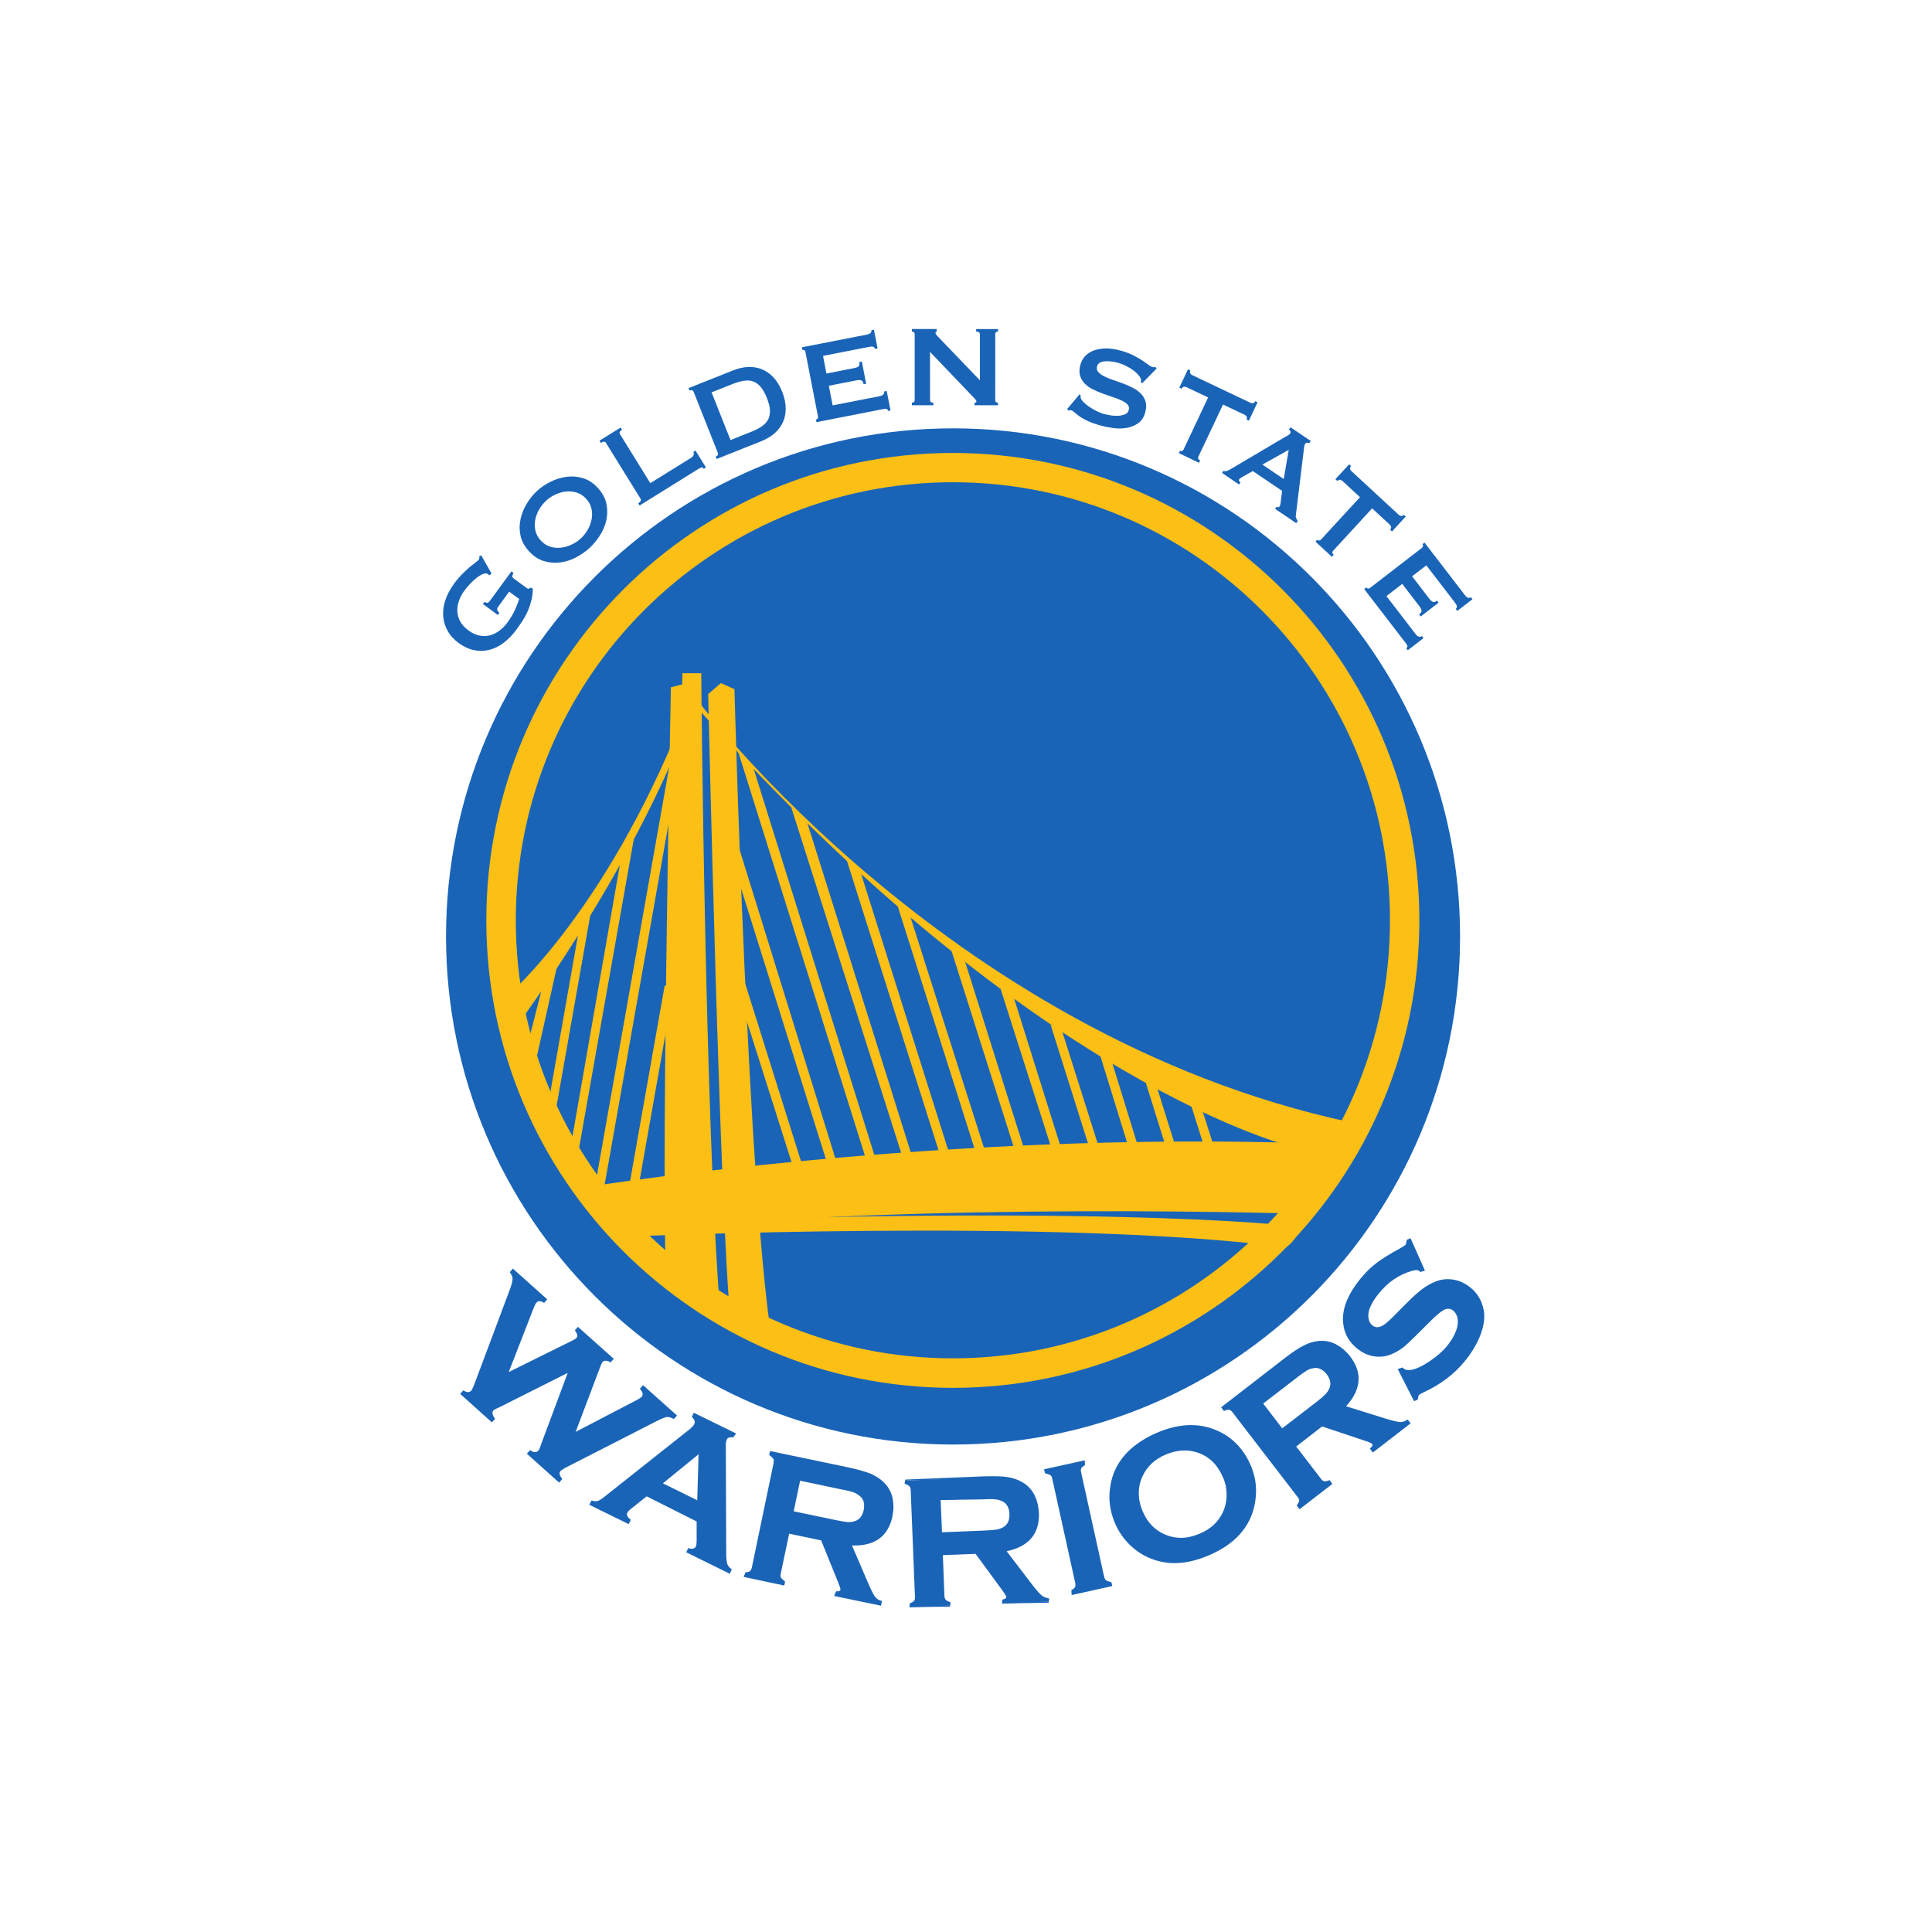 <?xml version="1.0" encoding="UTF-8" standalone="no"?>
<svg width="512px" height="512px" viewBox="0 0 512 512" version="1.1" xmlns="http://www.w3.org/2000/svg" xmlns:xlink="http://www.w3.org/1999/xlink" xmlns:sketch="http://www.bohemiancoding.com/sketch/ns">
    <!-- Generator: Sketch 3.2.2 (9983) - http://www.bohemiancoding.com/sketch -->
    <title>golden-state-warriors</title>
    <desc>Created with Sketch.</desc>
    <defs></defs>
    <g id="NBA" stroke="none" stroke-width="1" fill="none" fill-rule="evenodd" sketch:type="MSPage">
        <g id="golden-state-warriors" sketch:type="MSArtboardGroup">
            <g id="svg" sketch:type="MSLayerGroup" transform="translate(117, 86)">
                <g id="layer1" transform="translate(-0.287, 0.225)" sketch:type="MSShapeGroup">
                    <g id="g5225" transform="translate(-0.354, 0.224)">
                        <g id="g3199" transform="translate(34.563, 276.835) scale(1, -1) translate(-34.563, -276.835) translate(5.037, 247.248)" fill="#1A64B7">
                            <path d="M29.526,29.587 L10.925,20.214 C9.927,19.788 9.324,19.474 9.183,19.279 C8.681,18.699 8.799,17.912 9.484,16.888 L8.952,16.279 L0.898,23.486 L1.429,24.09 C2.38,23.498 3.159,23.539 3.75,24.22 C3.933,24.409 4.222,25.113 4.706,26.315 L14.007,51.227 C14.491,52.463 14.692,53.351 14.692,53.955 C14.692,54.517 14.491,55.108 14.019,55.712 L14.562,56.292 L23.249,48.511 L22.729,47.943 C21.802,48.44 21.111,48.44 20.597,47.877 C20.361,47.605 20.107,47.108 19.824,46.416 L12.962,28.729 L30.193,37.268 C30.925,37.634 31.392,37.907 31.54,38.084 C32.059,38.658 31.971,39.386 31.262,40.28 L31.817,40.865 L40.882,32.723 L40.374,32.131 C39.334,32.67 38.561,32.622 38.082,32.072 C37.882,31.859 37.675,31.403 37.386,30.682 L30.66,12.864 L47.224,21.468 C48.056,21.894 48.629,22.285 48.895,22.593 C49.379,23.137 49.249,23.883 48.546,24.823 L49.048,25.427 L57.646,17.717 L57.133,17.143 C56.353,17.492 55.757,17.663 55.278,17.586 C54.8,17.563 53.95,17.214 52.71,16.575 L29.048,4.509 C27.914,3.935 27.241,3.515 26.981,3.201 C26.432,2.615 26.532,1.846 27.27,0.929 L26.768,0.343 L18.601,7.639 L19.127,8.231 C20.107,7.586 20.892,7.598 21.53,8.308 C21.702,8.539 22.014,9.255 22.41,10.456 L29.526,29.587" id="path3201"></path>
                        </g>
                        <g id="g3203" transform="translate(35.819, 278.048) scale(1, -1) translate(-35.819, -278.048) translate(6.293, 251.42)" fill="#1A64B7">
                            <path d="M17.716,5.917 L25.475,-1.024 L25.687,-0.799 C25.321,-0.308 25.138,0.172 25.138,0.627 C25.138,1 25.268,1.361 25.528,1.651 C25.853,1.994 26.538,2.426 27.678,3.006 L51.334,15.048 C52.591,15.693 53.43,16.054 53.95,16.119 C54.062,16.131 54.145,16.131 54.233,16.131 C54.676,16.131 55.202,15.995 55.81,15.693 L56.022,15.953 L47.832,23.309 L47.607,23.078 C47.985,22.539 48.198,22.06 48.198,21.61 C48.198,21.261 48.062,20.936 47.856,20.675 C47.525,20.285 46.934,19.93 46.096,19.51 L28.924,10.568 L35.874,29.037 C36.157,29.753 36.394,30.214 36.6,30.486 C36.901,30.859 37.338,31.043 37.811,31.037 C38.195,31.037 38.614,30.924 39.039,30.729 L39.246,30.96 L30.583,38.735 L30.358,38.51 C30.683,38.049 30.86,37.605 30.86,37.173 C30.89,36.788 30.731,36.463 30.482,36.185 C30.252,35.93 29.803,35.67 29.048,35.285 L11.202,26.457 L18.324,44.753 C18.601,45.475 18.867,45.99 19.18,46.292 C19.446,46.664 19.853,46.836 20.284,46.836 C20.627,46.836 21.017,46.729 21.4,46.522 L21.619,46.765 L13.316,54.179 L13.109,53.943 C13.505,53.369 13.718,52.795 13.718,52.203 C13.7,51.534 13.47,50.617 13.021,49.38 L3.691,24.492 C3.212,23.255 2.929,22.569 2.693,22.291 C2.344,21.906 1.896,21.664 1.382,21.664 C0.986,21.664 0.644,21.788 0.218,22.001 L0.006,21.764 L7.683,14.912 L7.86,15.148 C7.541,15.711 7.334,16.22 7.334,16.711 C7.334,17.078 7.5,17.438 7.724,17.717 C7.996,17.995 8.557,18.267 9.549,18.728 L28.156,28.066 L28.764,28.38 L21.4,8.633 C20.987,7.42 20.704,6.71 20.45,6.391 C20.083,6.018 19.635,5.764 19.18,5.764 C18.755,5.764 18.353,5.894 17.934,6.142 L17.716,5.917 L17.716,5.917 Z M16.989,5.864 L17.155,6.071 L17.81,6.84 L18.011,6.71 C18.448,6.414 18.849,6.296 19.18,6.296 C19.499,6.296 19.771,6.426 20.042,6.734 C20.213,6.87 20.52,7.622 20.904,8.805 L27.796,27.291 L9.785,18.231 C8.793,17.817 8.208,17.468 8.108,17.35 C7.937,17.166 7.86,16.953 7.86,16.711 C7.86,16.326 8.025,15.882 8.438,15.267 L8.557,15.107 L8.421,14.959 L7.7,14.19 L-0.703,21.735 L-0.537,21.918 L0.112,22.664 L0.307,22.569 C0.709,22.32 1.075,22.202 1.382,22.202 C1.718,22.202 1.996,22.344 2.303,22.652 C2.38,22.746 2.758,23.474 3.195,24.67 L12.525,49.558 C12.962,50.783 13.18,51.694 13.18,52.203 C13.18,52.712 12.997,53.245 12.56,53.807 L12.436,53.99 L12.566,54.132 L13.263,54.937 L22.357,46.795 L22.192,46.605 L21.548,45.86 L21.341,45.96 C20.946,46.197 20.568,46.292 20.284,46.292 C19.971,46.292 19.759,46.209 19.558,45.96 C19.345,45.729 19.08,45.262 18.808,44.581 L12.171,27.522 L28.817,35.759 C29.544,36.102 30.004,36.398 30.081,36.528 C30.288,36.717 30.341,36.93 30.341,37.173 C30.341,37.475 30.181,37.877 29.803,38.386 L29.685,38.534 L29.833,38.723 L30.512,39.493 L40.019,31.007 L39.813,30.824 L39.157,30.06 L39.004,30.173 C38.537,30.409 38.142,30.522 37.811,30.522 C37.462,30.516 37.226,30.398 37.02,30.155 C36.884,30.001 36.653,29.563 36.394,28.841 L29.904,11.669 L45.86,19.977 C46.68,20.391 47.212,20.764 47.46,21.019 C47.607,21.19 47.643,21.368 47.667,21.61 C47.667,21.918 47.483,22.38 47.076,22.9 L46.934,23.096 L47.076,23.273 L47.773,24.036 L56.761,16.006 L56.589,15.793 L55.934,15.077 L55.768,15.148 C55.125,15.48 54.599,15.616 54.233,15.616 C54.18,15.616 54.103,15.616 54.038,15.598 C53.643,15.557 52.792,15.225 51.546,14.61 L27.926,2.533 C26.804,1.976 26.113,1.521 25.918,1.308 C25.723,1.083 25.646,0.899 25.64,0.627 C25.64,0.302 25.812,-0.13 26.237,-0.657 L26.378,-0.817 L26.213,-0.994 L25.528,-1.787 L16.989,5.864 L16.989,5.864 Z" id="path3205"></path>
                        </g>
                        <g id="g3207" transform="translate(59.833, 308.586) scale(1, -1) translate(-59.833, -308.586) translate(39.165, 287.875)" fill="#1A64B7">
                            <path d="M29.526,17.752 L29.88,30.895 L19.682,22.569 L29.526,17.752 L29.526,17.752 Z M29.39,12.693 L15.714,19.397 L11.586,16.154 C11.031,15.722 10.665,15.314 10.488,14.971 C10.198,14.326 10.452,13.634 11.326,12.9 L10.954,12.184 L1.022,17.083 L1.352,17.77 C2.002,17.604 2.575,17.581 3.012,17.752 C3.455,17.865 4.075,18.279 4.895,18.942 L27.317,36.694 C28.026,37.262 28.481,37.777 28.693,38.197 C29.018,38.889 28.847,39.581 28.144,40.291 L28.481,40.996 L39.163,35.765 L38.791,35.049 C37.834,35.232 37.185,34.995 36.89,34.386 C36.665,33.954 36.577,33.409 36.577,32.729 L36.665,3.84 C36.665,2.61 36.789,1.734 36.972,1.201 C37.144,0.663 37.551,0.154 38.118,-0.249 L37.758,-0.953 L26.68,4.479 L27.016,5.195 C28.073,4.876 28.776,5.101 29.148,5.852 C29.313,6.142 29.372,6.675 29.372,7.444 L29.39,12.693 L29.39,12.693 Z" id="path3209"></path>
                        </g>
                        <g id="g3211" transform="translate(59.313, 309.608) scale(1, -1) translate(-59.313, -309.608) translate(41.597, 288.897)" fill="#1A64B7">
                            <path d="M17.716,23.669 L26.821,19.178 L27.176,31.374 L17.716,23.669 L17.716,23.669 Z M27.093,18.776 L27.193,19.013 L27.093,18.776 L27.093,18.776 Z M16.771,23.545 L27.707,32.48 L27.359,18.77 L27.335,18.362 L16.771,23.545 L16.771,23.545 Z M24.601,5.639 L35.195,0.426 L35.325,0.692 C34.835,1.101 34.486,1.598 34.291,2.124 C34.073,2.722 33.996,3.621 33.996,4.864 L33.884,33.67 C33.848,33.723 33.884,33.753 33.884,33.753 C33.884,34.481 33.955,35.06 34.215,35.534 C34.468,36.114 35.065,36.398 35.791,36.398 C35.98,36.398 36.187,36.38 36.122,36.191 L36.358,36.67 L26.178,41.682 L26.018,41.351 C26.449,40.901 26.662,40.38 26.662,39.877 C26.662,39.611 26.609,39.356 26.508,39.12 C26.248,38.599 25.788,38.084 25.044,37.516 L2.622,19.776 C1.795,19.089 1.175,18.699 0.655,18.515 C0.413,18.439 0.148,18.409 -0.112,18.409 C-0.354,18.409 -0.661,18.439 -0.927,18.515 L-1.087,18.226 L8.415,13.563 L8.539,13.87 C7.996,14.379 7.689,14.9 7.665,15.45 C7.665,15.705 7.724,15.894 7.818,16.119 C8.019,16.504 8.415,16.924 9.005,17.397 L13.381,20.663 L27.063,13.953 L26.957,13.711 L27.211,13.711 L27.193,8.468 C27.193,7.675 27.134,7.125 26.939,6.752 C26.65,6.148 26.089,5.805 25.416,5.823 C25.203,5.823 24.973,5.846 24.713,5.911 L24.601,5.639 L24.601,5.639 Z M23.904,5.397 L23.999,5.616 L24.459,6.521 L24.625,6.456 C24.961,6.373 25.203,6.332 25.416,6.332 C25.947,6.361 26.248,6.545 26.491,6.977 C26.585,7.213 26.662,7.722 26.662,8.468 L26.662,13.563 L13.422,20.22 L9.33,16.971 C8.775,16.533 8.45,16.149 8.297,15.882 C8.22,15.734 8.196,15.604 8.196,15.45 C8.196,15.089 8.45,14.622 9.053,14.131 L9.218,14.001 L9.129,13.811 L8.651,12.858 L-1.789,17.989 L-1.665,18.226 L-1.211,19.113 L-0.986,19.06 C-0.691,18.983 -0.396,18.924 -0.112,18.924 C0.106,18.924 0.337,18.959 0.502,19.013 C0.898,19.131 1.494,19.521 2.315,20.184 L24.713,37.93 C25.404,38.469 25.817,38.972 26.03,39.339 C26.124,39.534 26.166,39.706 26.166,39.877 C26.166,40.274 25.959,40.682 25.516,41.12 L25.386,41.28 L25.469,41.433 L25.906,42.374 L37.079,36.907 L36.978,36.67 L36.323,35.83 C36.122,35.853 35.927,35.889 35.791,35.889 C35.165,35.853 34.852,35.682 34.657,35.303 C34.486,34.948 34.392,34.427 34.392,33.753 L34.238,33.753 L34.392,33.741 L34.504,4.864 C34.504,3.651 34.622,2.787 34.787,2.296 C34.965,1.823 35.283,1.373 35.827,0.988 L35.98,0.864 L35.892,0.651 L35.437,-0.296 L23.904,5.397 L23.904,5.397 Z" id="path3213"></path>
                        </g>
                        <g id="g3215" transform="translate(99.593, 317.239) scale(1, -1) translate(-99.593, -317.239) translate(81.878, 296.528)" fill="#1A64B7">
                            <path d="M11.81,23.669 L22.871,21.368 C24.501,21.024 25.646,20.835 26.361,20.805 C27.046,20.746 27.713,20.805 28.327,21.024 C29.685,21.415 30.553,22.48 30.919,24.184 C31.268,25.924 30.908,27.214 29.821,28.125 C29.296,28.569 28.729,28.906 28.103,29.131 C27.471,29.356 26.349,29.652 24.666,29.983 L13.6,32.321 L11.81,23.669 L11.81,23.669 Z M10.659,18.267 L8.409,7.338 C8.279,6.876 8.35,6.48 8.515,6.178 C8.681,5.852 9.047,5.568 9.572,5.29 L9.401,4.533 L-0.833,6.698 L-0.667,7.456 C-0.041,7.485 0.372,7.616 0.661,7.817 C0.939,8.036 1.146,8.373 1.258,8.858 L7.045,36.717 C7.157,37.173 7.116,37.611 6.933,37.913 C6.785,38.203 6.425,38.493 5.876,38.794 L6.029,39.546 L26.544,35.25 C29.036,34.735 31.002,34.173 32.413,33.575 C33.819,32.966 34.994,32.214 35.939,31.256 C37.025,30.161 37.74,28.8 38.059,27.25 C38.372,25.746 38.372,24.208 38.017,22.634 C36.925,17.285 33.287,14.758 27.152,15.089 L31.628,4.669 C32.413,2.864 33.004,1.657 33.441,1.101 C33.872,0.527 34.463,0.136 35.224,-0.053 L35.029,-0.828 L23.184,1.639 L23.337,2.414 C24.188,2.361 24.666,2.574 24.749,3.024 C24.808,3.326 24.56,4.089 24.052,5.367 L19.428,16.45 L10.659,18.267 L10.659,18.267 Z" id="path3217"></path>
                        </g>
                        <g id="g3219" transform="translate(101.836, 319.275) scale(1, -1) translate(-101.836, -319.275) translate(81.167, 298.564)" fill="#1A64B7">
                            <path d="M23.621,23.669 C25.239,23.326 26.402,23.125 27.075,23.072 C27.211,23.072 27.329,23.06 27.471,23.06 C27.985,23.06 28.487,23.161 28.947,23.297 C30.217,23.669 30.99,24.634 31.374,26.285 C31.439,26.664 31.475,27.084 31.475,27.421 C31.475,28.522 31.103,29.35 30.358,29.942 C29.839,30.386 29.307,30.699 28.735,30.936 C28.132,31.149 26.987,31.451 25.304,31.759 L14.515,34.031 L12.814,25.924 L23.621,23.669 L23.621,23.669 Z M27.063,22.575 C26.313,22.622 25.15,22.811 23.503,23.161 L12.466,25.468 L12.206,25.522 L14.096,34.67 L25.428,32.285 C27.099,31.942 28.262,31.646 28.9,31.421 C29.555,31.19 30.164,30.83 30.689,30.362 C31.551,29.64 31.988,28.64 31.988,27.421 C31.988,27.036 31.977,26.622 31.876,26.167 C31.498,24.409 30.571,23.226 29.13,22.782 C28.593,22.64 28.026,22.575 27.471,22.575 L27.063,22.575 L27.063,22.575 Z M11.35,20.048 L11.379,20.303 L11.35,20.048 L11.35,20.048 Z M24.211,3.888 L35.555,1.533 L35.59,1.793 C34.935,2.012 34.374,2.42 33.967,2.971 C33.482,3.586 32.886,4.799 32.106,6.616 L27.471,17.415 L27.867,17.391 C28.233,17.379 28.563,17.367 28.9,17.367 C34.339,17.391 37.427,19.782 38.496,24.741 C38.655,25.545 38.726,26.338 38.726,27.107 C38.726,27.829 38.673,28.539 38.508,29.232 C38.183,30.741 37.51,32.043 36.476,33.114 C35.555,34.031 34.421,34.776 33.034,35.368 C31.646,35.954 29.721,36.516 27.229,37.049 L6.85,41.327 L6.714,41.067 C7.281,40.765 7.677,40.445 7.883,40.096 C8.002,39.812 8.061,39.575 8.061,39.256 C8.061,39.061 8.043,38.883 8.037,38.682 L2.209,10.835 C2.096,10.32 1.878,9.923 1.524,9.645 C1.187,9.373 0.697,9.255 0.307,9.438 L0.195,8.923 L10.003,6.852 L10.157,7.107 C9.62,7.391 9.212,7.681 8.976,8.083 C8.852,8.32 8.787,8.616 8.787,8.912 C8.787,9.071 8.828,9.273 8.852,9.444 L11.125,20.35 L11.202,20.592 L20.385,18.563 L25.002,7.491 C25.457,6.361 25.723,5.61 25.723,5.166 L25.723,5.006 C25.569,4.414 25.002,4.178 24.258,4.195 L24.211,3.888 L24.211,3.888 Z M23.573,3.473 L23.621,3.734 L24.052,4.716 L24.253,4.716 C24.932,4.722 25.15,4.882 25.203,5.083 L25.203,5.166 C25.221,5.438 24.979,6.166 24.512,7.29 L20.089,18.214 L11.604,19.995 L9.36,9.308 C9.33,9.166 9.312,9.036 9.312,8.912 C9.312,8.681 9.36,8.503 9.436,8.32 C9.59,8.095 9.891,7.829 10.535,7.29 L10.31,6.255 L-0.419,8.533 L-0.372,8.764 L0.035,9.752 C0.62,9.775 1.004,9.906 1.216,10.048 C1.435,10.219 1.577,10.521 1.701,10.941 L7.5,38.788 C7.517,38.96 7.529,39.138 7.529,39.256 C7.529,39.493 7.5,39.688 7.411,39.812 C7.311,40.055 6.986,40.315 6.307,40.883 L6.561,41.895 L27.329,37.552 C29.833,37.007 31.782,36.457 33.228,35.877 C34.669,35.232 35.874,34.457 36.825,33.463 C37.953,32.333 38.685,30.942 39.027,29.35 C39.169,28.616 39.246,27.871 39.246,27.107 C39.246,26.303 39.151,25.468 38.986,24.634 C37.941,19.462 34.463,16.823 28.9,16.859 L28.262,16.859 L32.573,6.817 C33.352,5.024 33.967,3.817 34.374,3.29 C34.758,2.746 35.283,2.42 35.962,2.225 L36.216,2.166 L36.163,1.923 L35.939,0.911 L23.573,3.473 L23.573,3.473 Z" id="path3221"></path>
                        </g>
                        <g id="g3223" transform="translate(141.875, 319.894) scale(1, -1) translate(-141.875, -319.894) translate(121.207, 302.142)" fill="#1A64B7">
                            <path d="M11.81,17.752 L23.095,18.208 C24.766,18.261 25.947,18.373 26.603,18.492 C27.317,18.628 27.937,18.847 28.481,19.178 C29.703,19.912 30.288,21.143 30.217,22.906 C30.134,24.646 29.496,25.853 28.221,26.48 C27.595,26.764 26.981,26.942 26.296,27.007 C25.64,27.078 24.453,27.078 22.753,27.007 L11.468,26.575 L11.81,17.752 L11.81,17.752 Z M12.023,12.243 L12.484,1.095 C12.484,0.592 12.637,0.231 12.873,-0.041 C13.115,-0.302 13.546,-0.479 14.102,-0.609 L14.131,-1.42 L3.691,-1.817 L3.649,-1.018 C4.24,-0.823 4.647,-0.609 4.872,-0.337 C5.078,-0.077 5.191,0.296 5.161,0.805 L4.039,29.22 C4.021,29.735 3.892,30.102 3.649,30.368 C3.413,30.616 2.988,30.824 2.397,30.972 L2.374,31.735 L23.32,32.569 C25.882,32.682 27.908,32.634 29.414,32.374 C30.908,32.137 32.225,31.682 33.382,30.989 C34.705,30.185 35.732,29.06 36.423,27.616 C37.079,26.238 37.433,24.746 37.521,23.131 C37.728,17.675 34.817,14.338 28.788,13.178 L35.667,4.148 C36.848,2.568 37.728,1.562 38.301,1.112 C38.827,0.651 39.506,0.432 40.285,0.402 L40.285,-0.355 L28.221,-0.823 L28.174,-0.071 C28.983,0.112 29.39,0.402 29.39,0.87 C29.39,1.166 28.947,1.852 28.144,2.959 L20.969,12.58 L12.023,12.243 L12.023,12.243 Z" id="path3225"></path>
                        </g>
                        <g id="g3227" transform="translate(143.977, 322.741) scale(1, -1) translate(-143.977, -322.741) translate(126.261, 304.988)" fill="#1A64B7">
                            <path d="M17.716,29.587 L6.667,29.427 L7.021,20.871 L18.034,21.32 C19.711,21.391 20.875,21.486 21.53,21.604 C22.162,21.717 22.77,21.936 23.314,22.249 C24.359,22.9 24.89,23.912 24.89,25.474 L24.89,25.735 C24.814,27.427 24.176,28.51 23.036,29.072 C22.451,29.35 21.837,29.54 21.223,29.587 C20.91,29.634 20.467,29.658 19.889,29.658 C19.263,29.658 18.566,29.634 17.716,29.587 L17.716,29.587 Z M6.756,20.598 L6.496,20.598 L6.401,29.67 L17.674,30.137 C18.542,30.179 19.263,30.179 19.889,30.179 C20.467,30.179 20.922,30.155 21.265,30.137 C21.944,30.06 22.64,29.853 23.266,29.545 C24.625,28.895 25.357,27.575 25.428,25.735 L25.428,25.474 C25.428,23.806 24.802,22.539 23.562,21.817 C22.989,21.45 22.322,21.202 21.619,21.084 C20.91,20.971 19.729,20.871 18.082,20.788 L6.756,20.362 L6.756,20.598 L6.756,20.598 Z M24.058,3.728 L24.058,3.716 L24.058,3.728 L24.058,3.728 Z M-1.382,1.29 L8.834,1.438 L8.999,1.982 C8.385,2.089 7.954,2.302 7.647,2.627 C7.317,2.959 7.169,3.402 7.145,3.941 L6.726,15.072 L6.968,15.089 L6.968,15.35 L16.121,15.569 L23.278,5.977 C24.058,4.953 24.447,4.326 24.465,3.698 L24.577,3.698 C24.577,3.047 24.005,2.681 23.39,2.781 L23.142,2.26 L34.976,2.485 L35.23,3.012 C34.374,3.036 33.671,3.278 33.057,3.752 C32.484,4.243 31.616,5.266 30.376,6.84 L23.266,16.184 L23.68,16.255 C29.425,17.427 32.171,20.391 32.201,25.433 C32.201,25.604 32.201,25.788 32.171,25.977 C32.106,27.551 31.77,29.031 31.114,30.362 C30.453,31.759 29.455,32.818 28.203,33.605 C27.093,34.273 25.782,34.735 24.335,34.966 C23.266,35.131 21.944,35.22 20.367,35.22 C19.711,35.22 19.015,35.179 18.277,35.161 L-2.439,34.599 L-2.592,34.054 C-1.972,33.918 -1.547,33.699 -1.211,33.415 C-0.927,33.09 -0.768,32.628 -0.768,32.078 L0.36,3.621 L0.36,3.545 C0.36,3.077 0.26,2.657 0.006,2.337 C-0.254,2.024 -0.709,1.757 -1.152,1.828 L-1.382,1.29 L-1.382,1.29 Z M-1.482,2.071 C-0.927,2.255 -0.555,2.485 -0.413,2.669 C-0.23,2.852 -0.142,3.142 -0.142,3.545 C-0.142,3.556 -0.159,3.61 -0.142,3.645 L-1.276,32.06 C-1.287,32.528 -1.411,32.853 -1.583,33.025 C-1.777,33.238 -2.161,33.433 -2.905,33.8 L-2.681,34.841 L18.265,35.7 C18.991,35.723 19.711,35.729 20.367,35.729 C21.944,35.729 23.278,35.664 24.377,35.498 C25.93,35.256 27.27,34.782 28.469,34.049 C29.839,33.238 30.878,32.06 31.616,30.593 C32.272,29.167 32.632,27.634 32.697,25.983 C32.715,25.794 32.715,25.604 32.715,25.433 C32.732,20.303 29.815,17.03 24.158,15.847 L30.79,7.16 C32,5.58 32.898,4.586 33.388,4.184 C33.902,3.752 34.48,3.545 35.478,3.278 L35.242,2.207 L22.883,1.994 L23.042,3.036 C23.845,3.201 24.058,3.45 24.058,3.698 C24.081,3.698 24.081,3.716 24.058,3.728 C24.058,3.894 23.662,4.604 22.883,5.657 L15.92,15.154 L7.252,14.811 L7.665,3.947 C7.689,3.491 7.818,3.189 8.019,2.982 C8.202,2.781 8.539,2.592 9.312,2.26 L9.118,1.172 L-1.642,1.024 L-1.482,2.071 L-1.482,2.071 Z" id="path3229"></path>
                        </g>
                        <g id="g3231" transform="translate(171.794, 318.278) scale(1, -1) translate(-171.794, -318.278) translate(162.936, 303.485)" fill="#1A64B7">
                            <path d="M5.905,2.32258657e-13 L-0.201,27.776 C-0.313,28.255 -0.508,28.605 -0.779,28.794 C-1.045,29.007 -1.5,29.137 -2.138,29.167 L-2.279,29.936 L7.931,32.191 L8.108,31.433 C7.57,31.155 7.192,30.865 7.027,30.557 C6.868,30.226 6.85,29.829 6.95,29.344 L13.074,1.586 C13.157,1.071 13.381,0.734 13.676,0.515 C13.954,0.29 14.403,0.183 14.976,0.16 L15.159,-0.609 L4.931,-2.864 L4.76,-2.089 C5.303,-1.828 5.675,-1.509 5.846,-1.195 C6,-0.888 6.035,-0.497 5.905,2.32258657e-13" id="path3233"></path>
                        </g>
                        <g id="g3235" transform="translate(172.112, 315.86) scale(1, -1) translate(-172.112, -315.86) translate(163.254, 298.108)" fill="#1A64B7">
                            <path d="M5.905,-2.8688163e-13 C5.905,-0.29 5.858,-0.568 5.74,-0.787 C5.521,-1.166 5.137,-1.497 4.712,-1.497 L4.813,-2 L14.615,0.166 L14.657,0.444 C14.037,0.467 13.546,0.574 13.186,0.828 C12.82,1.095 12.584,1.539 12.484,2.059 L6.395,29.835 C6.324,30.054 6.289,30.267 6.289,30.427 C6.289,30.717 6.372,30.995 6.472,31.22 C6.691,31.622 7.092,31.912 7.535,31.912 L7.411,32.409 L-2.386,30.267 L-2.415,29.971 C-1.772,29.936 -1.27,29.835 -0.945,29.557 C-0.579,29.285 -0.366,28.883 -0.26,28.403 L5.852,0.604 L5.586,0.538 L5.852,0.604 C5.893,0.396 5.905,0.195 5.905,-2.8688163e-13 M4.358,-2.391 L4.323,-1.314 C4.848,-1.065 5.149,-0.763 5.285,-0.544 C5.356,-0.396 5.391,-0.207 5.391,-3.12638804e-13 C5.391,0.142 5.374,0.32 5.356,0.473 L-0.774,28.285 C-0.862,28.705 -1.045,28.989 -1.246,29.131 C-1.476,29.285 -1.86,29.415 -2.705,29.652 L-2.911,30.687 L7.813,33.054 L7.883,32.806 L7.889,31.735 C7.399,31.486 7.08,31.196 6.939,30.966 C6.856,30.824 6.826,30.634 6.826,30.427 C6.826,30.303 6.838,30.137 6.874,29.971 L12.997,2.184 C13.104,1.728 13.275,1.432 13.511,1.278 C13.73,1.095 14.119,0.97 14.916,0.757 L15.159,-0.26 L4.429,-2.639 L4.358,-2.391" id="path3237"></path>
                        </g>
                        <g id="g3239" transform="translate(198.394, 310.615) scale(1, -1) translate(-198.394, -310.615) translate(180.678, 292.863)" fill="#1A64B7">
                            <path d="M11.81,29.587 C8.852,28.338 6.785,26.415 5.574,23.823 C4.145,20.764 4.145,17.551 5.533,14.202 C6.974,10.852 9.277,8.663 12.484,7.586 C15.182,6.681 18.011,6.87 20.981,8.142 C23.957,9.391 26.06,11.308 27.246,13.906 C27.961,15.444 28.315,17.101 28.28,18.871 C28.262,20.427 27.937,21.93 27.329,23.38 C25.847,26.859 23.514,29.113 20.349,30.149 C17.609,31.001 14.798,30.835 11.81,29.587 M9.555,34.83 C14.911,37.126 19.8,37.487 24.223,35.93 C28.823,34.297 32.171,31.09 34.226,26.261 C35.496,23.291 35.856,20.196 35.354,16.924 C34.362,10.586 30.299,5.894 23.207,2.858 C17.881,0.58 12.991,0.254 8.627,1.799 C6.259,2.621 4.204,3.947 2.421,5.722 C0.821,7.343 -0.413,9.196 -1.329,11.302 C-2.646,14.385 -3.053,17.551 -2.557,20.805 C-1.618,26.989 2.421,31.676 9.555,34.83" id="path3241"></path>
                        </g>
                        <g id="g3243" transform="translate(198.284, 310.58) scale(1, -1) translate(-198.284, -310.58) translate(180.569, 292.828)" fill="#1A64B7">
                            <path d="M5.905,23.669 C5.185,22.178 4.866,20.64 4.866,19.066 C4.866,17.521 5.185,15.935 5.893,14.267 C7.281,11 9.555,8.864 12.661,7.799 C13.789,7.42 14.905,7.237 16.05,7.237 C17.645,7.237 19.28,7.627 21.005,8.338 C23.928,9.592 25.959,11.462 27.117,13.989 C27.819,15.444 28.138,17.001 28.138,18.699 L28.138,18.841 C28.115,20.368 27.819,21.835 27.187,23.238 C25.711,26.67 23.467,28.847 20.379,29.853 C19.269,30.208 18.147,30.386 17.036,30.386 C15.401,30.386 13.718,30.025 12.005,29.315 C9.123,28.06 7.098,26.208 5.905,23.669 L5.905,23.669 Z M12.501,7.314 C9.236,8.397 6.856,10.675 5.409,14.066 C4.671,15.764 4.328,17.427 4.328,19.066 C4.328,20.723 4.695,22.326 5.456,23.906 C6.685,26.539 8.816,28.522 11.787,29.8 L11.911,29.557 L11.787,29.8 C13.558,30.557 15.318,30.906 17.036,30.906 C18.2,30.906 19.381,30.711 20.509,30.356 C23.768,29.315 26.166,26.989 27.678,23.445 C28.303,21.983 28.634,20.45 28.646,18.77 L28.646,18.699 C28.646,16.941 28.303,15.273 27.601,13.77 C26.39,11.119 24.241,9.136 21.223,7.858 C19.44,7.107 17.716,6.728 16.05,6.728 C14.828,6.728 13.641,6.935 12.501,7.314 L12.501,7.314 Z M9.779,34.557 C2.681,31.403 -1.27,26.823 -2.179,20.74 C-2.35,19.888 -2.397,18.995 -2.397,18.166 C-2.397,15.841 -1.919,13.592 -0.98,11.373 C-0.1,9.302 1.122,7.45 2.705,5.882 C4.476,4.136 6.513,2.823 8.816,2.036 C10.57,1.402 12.413,1.083 14.344,1.083 C17.125,1.083 20.089,1.74 23.201,3.065 C30.282,6.095 34.22,10.699 35.183,16.947 C35.337,17.888 35.402,18.799 35.402,19.693 C35.402,21.912 34.97,24.054 34.096,26.125 C32.065,30.895 28.776,34.031 24.205,35.64 C22.446,36.285 20.633,36.593 18.725,36.593 C15.914,36.593 12.938,35.895 9.779,34.575 L9.779,34.557 L9.779,34.557 Z M8.651,1.527 C6.265,2.355 4.157,3.698 2.327,5.533 C0.732,7.142 -0.549,9.012 -1.459,11.148 C-2.421,13.444 -2.923,15.764 -2.923,18.166 C-2.923,19.03 -2.846,19.912 -2.699,20.811 C-1.772,27.102 2.362,31.865 9.555,35.049 C12.779,36.427 15.838,37.12 18.725,37.12 C20.686,37.12 22.599,36.8 24.377,36.149 C29.077,34.504 32.496,31.202 34.581,26.332 C35.461,24.196 35.945,21.983 35.945,19.693 C35.945,18.77 35.856,17.841 35.72,16.865 C34.722,10.432 30.595,5.651 23.432,2.598 C20.219,1.225 17.19,0.538 14.344,0.538 C12.354,0.538 10.452,0.876 8.651,1.527 L8.651,1.527 Z" id="path3245"></path>
                        </g>
                        <g id="g3247" transform="translate(232.27, 289.506) scale(1, -1) translate(-232.27, -289.506) translate(205.697, 268.795)" fill="#1A64B7">
                            <path d="M17.716,17.752 L26.638,24.658 C27.979,25.675 28.876,26.445 29.366,26.942 C29.833,27.457 30.229,27.995 30.477,28.605 C31.055,29.895 30.795,31.232 29.744,32.634 C28.664,34.019 27.435,34.593 26.036,34.368 C25.369,34.268 24.743,34.043 24.152,33.705 C23.597,33.356 22.635,32.682 21.276,31.634 L12.342,24.735 L17.716,17.752 L17.716,17.752 Z M21.064,13.373 L27.884,4.533 C28.15,4.166 28.504,3.923 28.835,3.852 C29.201,3.781 29.638,3.87 30.193,4.101 L30.671,3.479 L22.387,-2.917 L21.902,-2.32 C22.268,-1.793 22.463,-1.385 22.481,-1.041 C22.528,-0.698 22.363,-0.325 22.085,0.083 L4.724,22.575 C4.429,22.989 4.104,23.22 3.762,23.303 C3.413,23.332 2.947,23.273 2.397,23.054 L1.913,23.669 L18.513,36.504 C20.556,38.078 22.257,39.203 23.597,39.883 C24.973,40.552 26.308,40.96 27.648,41.049 C29.201,41.155 30.671,40.836 32.053,40.084 C33.388,39.345 34.569,38.315 35.561,37.055 C38.868,32.705 38.437,28.297 34.179,23.853 L45.009,20.48 C46.905,19.924 48.198,19.587 48.901,19.539 C49.598,19.51 50.283,19.699 50.914,20.119 L51.393,19.51 L41.82,12.083 L41.348,12.722 C41.927,13.314 42.068,13.817 41.785,14.178 C41.608,14.427 40.846,14.746 39.559,15.154 L28.138,18.841 L21.064,13.373 L21.064,13.373 Z" id="path3249"></path>
                        </g>
                        <g id="g3251" transform="translate(231.759, 290.915) scale(1, -1) translate(-231.759, -290.915) translate(208.139, 270.204)" fill="#1A64B7">
                            <path d="M23.621,35.504 C23.007,35.41 22.41,35.226 21.873,34.901 C21.306,34.569 20.314,33.883 19.003,32.841 L10.257,26.119 L15.3,19.545 L24.058,26.291 C25.369,27.291 26.26,28.06 26.715,28.557 C27.193,29.031 27.536,29.551 27.802,30.125 C27.955,30.551 28.067,30.954 28.067,31.398 C28.067,32.173 27.754,33.007 27.099,33.877 C26.195,35.013 25.245,35.557 24.14,35.557 C23.987,35.557 23.804,35.557 23.621,35.504 L23.621,35.504 Z M15.265,19.178 L15.46,19.314 L15.265,19.178 L15.265,19.178 Z M9.525,26.184 L18.66,33.285 C20.024,34.297 20.999,35.013 21.577,35.333 C22.198,35.711 22.865,35.924 23.55,36.013 C23.768,36.078 23.975,36.09 24.14,36.09 C25.439,36.09 26.55,35.451 27.506,34.196 C28.203,33.256 28.599,32.333 28.599,31.398 C28.599,30.865 28.492,30.362 28.274,29.906 C27.991,29.267 27.595,28.687 27.099,28.167 C26.597,27.67 25.693,26.889 24.359,25.865 L15.424,18.942 L15.194,18.788 L9.525,26.184 L9.525,26.184 Z M20.001,-1.13 L27.878,4.941 L27.666,5.207 C27.276,5.065 26.951,5 26.638,5 C26.55,5 26.467,5 26.343,5.024 C25.912,5.095 25.563,5.361 25.245,5.781 L18.436,14.628 L18.253,14.847 L25.794,20.498 L37.208,16.841 C38.519,16.385 39.24,16.107 39.535,15.758 C39.677,15.592 39.736,15.409 39.736,15.208 C39.736,14.847 39.535,14.492 39.234,14.125 L39.405,13.87 L48.582,20.947 L48.393,21.184 C47.838,20.882 47.241,20.711 46.633,20.711 C46.586,20.711 46.521,20.705 46.438,20.711 C45.682,20.746 44.401,21.048 42.47,21.652 L31.25,25.149 L31.545,25.433 C33.89,27.924 35.029,30.321 35.029,32.682 C35.029,34.546 34.321,36.404 32.898,38.268 C31.912,39.528 30.76,40.528 29.526,41.256 C28.315,41.931 27.099,42.226 25.794,42.226 L25.245,42.226 C23.922,42.102 22.629,41.735 21.288,41.043 C19.924,40.386 18.253,39.291 16.227,37.723 L-0.159,25.03 L0.035,24.782 C0.425,24.93 0.744,24.983 1.063,24.983 C1.175,24.983 1.276,24.965 1.364,24.959 C1.813,24.877 2.161,24.587 2.522,24.155 L19.853,1.627 C20.137,1.249 20.314,0.828 20.314,0.42 L20.314,0.361 C20.296,-0.053 20.089,-0.432 19.794,-0.894 L20.001,-1.13 L20.001,-1.13 Z M19.747,-1.698 L19.145,-0.899 L19.245,-0.728 C19.611,-0.26 19.765,0.13 19.794,0.373 L19.794,0.42 C19.794,0.675 19.682,0.988 19.41,1.314 L2.108,23.829 C1.813,24.214 1.512,24.409 1.258,24.462 C1.205,24.462 1.152,24.48 1.063,24.48 C0.797,24.48 0.449,24.409 0.035,24.226 L-0.148,24.155 L-0.248,24.297 L-0.886,25.119 L15.92,38.12 C17.952,39.694 19.641,40.83 21.046,41.522 C22.44,42.226 23.827,42.641 25.18,42.723 C25.386,42.735 25.599,42.735 25.794,42.735 C27.17,42.753 28.492,42.416 29.738,41.717 C31.097,40.954 32.313,39.913 33.305,38.611 C34.787,36.688 35.549,34.688 35.549,32.682 C35.549,30.25 34.421,27.8 32.225,25.403 L42.647,22.143 C44.525,21.581 45.818,21.261 46.456,21.22 L46.633,21.22 C47.235,21.226 47.796,21.379 48.316,21.758 L48.552,21.882 L48.688,21.705 L49.344,20.882 L39.317,13.137 L39.169,13.338 L38.543,14.172 L38.691,14.32 C39.069,14.699 39.234,15.012 39.234,15.208 C39.234,15.285 39.169,15.35 39.145,15.421 C39.08,15.533 38.325,15.935 37.055,16.314 L25.871,20.054 L19.003,14.728 L25.628,6.113 C25.912,5.752 26.172,5.58 26.467,5.509 C26.479,5.503 26.55,5.503 26.638,5.503 C26.892,5.503 27.246,5.58 27.654,5.752 L27.837,5.84 L27.955,5.669 L28.599,4.829 L19.906,-1.888 L19.747,-1.698 L19.747,-1.698 Z" id="path3253"></path>
                        </g>
                        <g id="g3255" transform="translate(257.331, 262.743) scale(1, -1) translate(-257.331, -262.743) translate(239.616, 242.032)" fill="#1A64B7">
                            <path d="M17.716,41.422 L21.306,33.309 L20.585,33.019 C20.45,33.137 20.361,33.232 20.314,33.291 C19.871,33.646 19.097,33.652 17.993,33.309 C14.58,32.338 11.639,30.303 9.171,27.255 C8.084,25.883 7.281,24.575 6.803,23.267 C6.407,22.303 6.319,21.374 6.437,20.492 C6.578,19.628 6.927,18.942 7.547,18.462 C8.521,17.652 9.649,17.734 10.972,18.616 C11.639,19.078 12.938,20.249 14.727,22.101 L17.479,24.865 C19.109,26.492 20.52,27.711 21.737,28.539 C22.971,29.374 24.217,29.989 25.493,30.344 C26.845,30.711 28.221,30.723 29.65,30.398 C31.079,30.102 32.349,29.451 33.5,28.522 C35.36,27.054 36.482,25.125 36.972,22.776 C37.392,20.658 36.996,18.226 35.791,15.456 C34.905,13.385 33.677,11.409 32.124,9.48 C29.343,6.024 25.758,3.29 21.389,1.243 C20.461,0.817 19.959,0.497 19.847,0.385 C19.723,0.201 19.641,-0.178 19.641,-0.746 L18.902,-1.089 L14.798,6.923 L15.501,7.278 C15.613,7.196 15.708,7.125 15.743,7.077 C16.334,6.598 17.09,6.468 18.011,6.598 C19.428,6.846 21.076,7.61 23.018,8.935 C24.961,10.225 26.556,11.616 27.807,13.184 C29.16,14.894 30.057,16.575 30.465,18.255 C30.683,19.172 30.707,20.03 30.477,20.853 C30.258,21.658 29.874,22.303 29.307,22.776 C28.439,23.468 27.441,23.492 26.343,22.882 C25.546,22.445 24.247,21.332 22.44,19.498 L19.753,16.811 C17.94,15.024 16.641,13.776 15.814,13.089 C14.946,12.432 14.001,11.852 12.938,11.361 C11.415,10.669 9.803,10.444 8.12,10.734 C6.62,10.959 5.191,11.616 3.85,12.705 C1.648,14.492 0.437,16.728 0.242,19.427 C-0.041,22.959 1.423,26.699 4.636,30.693 C5.976,32.35 7.387,33.759 8.893,34.918 C10.417,36.108 12.472,37.398 15.141,38.806 C15.997,39.327 16.529,39.646 16.641,39.812 C16.859,40.072 16.983,40.522 16.983,41.102 L17.716,41.422" id="path3257"></path>
                        </g>
                        <g id="g3259" transform="translate(257.711, 261.847) scale(1, -1) translate(-257.711, -261.847) translate(237.043, 241.136)" fill="#1A64B7">
                            <path d="M17.716,5.917 L21.619,-1.692 L21.95,-1.645 C21.961,-1.036 22.014,-0.639 22.233,-0.343 C22.422,-0.118 22.883,0.13 23.845,0.574 C28.185,2.615 31.717,5.314 34.492,8.74 C36.033,10.651 37.256,12.616 38.13,14.657 C39.004,16.675 39.417,18.504 39.417,20.155 C39.417,20.729 39.393,21.291 39.275,21.847 C38.791,24.113 37.693,25.977 35.921,27.433 C34.793,28.332 33.53,28.936 32.136,29.267 C31.48,29.403 30.843,29.492 30.234,29.492 C29.526,29.492 28.829,29.392 28.162,29.208 C26.922,28.835 25.652,28.238 24.471,27.433 C23.26,26.61 21.826,25.386 20.213,23.758 L17.503,21.013 C15.661,19.166 14.42,18.001 13.7,17.498 C12.968,17.012 12.277,16.752 11.598,16.752 C11.007,16.752 10.44,16.947 9.956,17.367 C9.289,17.888 8.887,18.646 8.769,19.569 C8.71,19.835 8.692,20.072 8.692,20.338 C8.692,21.013 8.84,21.74 9.112,22.456 C9.614,23.776 10.44,25.137 11.545,26.516 C14.048,29.616 17.025,31.664 20.509,32.664 C21.04,32.841 21.513,32.918 21.95,32.918 C22.387,32.93 22.747,32.836 23.024,32.599 C23.131,32.528 23.219,32.427 23.042,32.38 L23.538,32.581 L20.113,40.244 L19.806,40.203 C19.806,39.599 19.706,39.114 19.434,38.741 C19.215,38.498 18.725,38.22 17.822,37.688 C15.17,36.262 13.115,34.978 11.615,33.859 C10.163,32.664 8.751,31.291 7.393,29.616 C4.464,26.007 3.012,22.598 3.012,19.391 C3.012,19.149 3.041,18.835 3.059,18.557 C3.283,15.906 4.452,13.787 6.602,12.018 C7.889,10.953 9.277,10.338 10.747,10.083 C11.19,10.024 11.663,9.989 12.088,9.989 C13.233,9.989 14.332,10.237 15.383,10.71 C16.446,11.19 17.373,11.764 18.217,12.426 C19.021,13.066 20.349,14.296 22.144,16.095 L24.837,18.805 C26.638,20.61 27.943,21.74 28.776,22.208 C29.325,22.527 29.886,22.693 30.435,22.693 C31.014,22.705 31.551,22.486 32.036,22.078 C32.656,21.587 33.087,20.888 33.311,20.013 C33.406,19.592 33.441,19.172 33.441,18.728 C33.441,18.273 33.406,17.794 33.287,17.285 C32.892,15.557 31.977,13.853 30.607,12.137 C29.307,10.539 27.678,9.119 25.741,7.823 C23.786,6.485 22.091,5.704 20.627,5.462 C20.367,5.426 20.137,5.403 19.918,5.403 C19.215,5.403 18.643,5.598 18.164,5.965 C18.123,6 18.058,6.077 18.158,6.124 L17.716,5.917 L17.716,5.917 Z M17.013,6.172 L17.255,6.272 L18.253,6.61 C18.347,6.485 18.448,6.426 18.501,6.397 C18.891,6.077 19.334,5.917 19.918,5.917 C20.113,5.917 20.332,5.959 20.556,5.965 C21.885,6.195 23.52,6.947 25.439,8.249 C27.353,9.521 28.947,10.912 30.199,12.456 C31.522,14.131 32.396,15.776 32.786,17.397 C32.892,17.859 32.933,18.302 32.933,18.728 C32.933,19.149 32.892,19.527 32.809,19.9 C32.608,20.675 32.225,21.243 31.717,21.669 C31.286,22.013 30.878,22.172 30.435,22.172 C30.01,22.172 29.532,22.054 29.048,21.758 C28.315,21.338 26.993,20.22 25.221,18.427 L22.505,15.734 C20.704,13.906 19.387,12.693 18.548,12 C17.68,11.32 16.706,10.716 15.607,10.243 C14.474,9.704 13.322,9.462 12.088,9.462 C11.598,9.462 11.137,9.503 10.682,9.568 C9.112,9.829 7.635,10.503 6.271,11.616 C4.01,13.432 2.752,15.752 2.545,18.504 C2.533,18.805 2.492,19.107 2.492,19.391 C2.492,22.752 4.01,26.279 6.986,29.954 C8.35,31.64 9.785,33.084 11.308,34.244 C12.844,35.421 14.905,36.717 17.592,38.161 C18.448,38.64 18.991,39.001 19.021,39.084 C19.192,39.268 19.286,39.629 19.434,40.457 L20.178,40.759 L20.414,40.859 L24.217,32.303 L23.987,32.196 L22.983,31.918 C22.823,32.072 22.77,32.137 22.711,32.196 C22.54,32.321 22.292,32.409 21.95,32.409 C21.583,32.409 21.135,32.333 20.662,32.185 C17.296,31.19 14.391,29.208 11.958,26.173 C10.877,24.859 10.08,23.539 9.566,22.273 C9.348,21.598 9.212,20.942 9.212,20.338 C9.212,20.095 9.23,19.871 9.277,19.64 C9.395,18.811 9.749,18.231 10.257,17.794 C10.694,17.444 11.137,17.285 11.598,17.285 C12.117,17.285 12.732,17.498 13.381,17.941 C14.048,18.385 15.306,19.527 17.101,21.397 L19.847,24.143 C21.471,25.782 22.93,27.013 24.164,27.865 C25.428,28.711 26.697,29.326 28.008,29.723 C28.74,29.912 29.473,30.013 30.234,30.013 C30.908,30.013 31.569,29.948 32.26,29.788 C33.724,29.469 35.047,28.794 36.228,27.835 C38.13,26.315 39.299,24.332 39.765,21.953 C39.901,21.374 39.943,20.764 39.943,20.155 C39.943,18.391 39.494,16.521 38.608,14.438 C37.716,12.379 36.482,10.355 34.894,8.415 C32.089,4.935 28.463,2.16 24.058,0.118 C23.166,-0.32 22.623,-0.663 22.611,-0.68 C22.54,-0.716 22.475,-1.101 22.316,-1.894 L21.341,-2.314 L17.013,6.172 L17.013,6.172 Z" id="path3261"></path>
                        </g>
                        <g id="g3263" transform="translate(134.758, 161.729) scale(1, -1) translate(-134.758, -161.729) translate(-1.061, 25.63)" fill="#1A64B7">
                            <path d="M271.638,136.1 C271.638,61.742 211.494,1.456 137.283,1.456 C63.05,1.456 2.905,61.742 2.905,136.1 C2.905,210.457 63.05,270.761 137.283,270.761 C211.494,270.761 271.638,210.457 271.638,136.1" id="path3265"></path>
                        </g>
                        <g id="g3267" transform="translate(136.162, 155.175) scale(1, -1) translate(-136.162, -155.175) translate(12.153, 30.91)" fill="#FBBF16">
                            <path d="M124.009,5.917 C60.038,5.917 8.179,57.884 8.179,122.004 C8.179,186.113 60.038,238.091 124.009,238.091 C187.991,238.091 239.844,186.107 239.844,122.004 C239.844,57.884 187.991,5.917 124.009,5.917 M123.997,245.849 C55.721,245.849 0.366,190.409 0.366,121.969 C0.366,53.546 55.721,-1.905 123.997,-1.905 C192.278,-1.905 247.633,53.546 247.633,121.969 C247.633,190.409 192.278,245.849 123.997,245.849" id="path3269"></path>
                        </g>
                        <g id="g3271" transform="translate(156.771, 157.952) scale(1, -1) translate(-156.771, -157.952) translate(68.194, 98.778)" fill="#FBBF16">
                            <path d="M0,118.347 C0,118.347 68.878,26.119 178.407,5.13 L158.648,-0.544 C158.648,-0.544 90.19,15.332 0.531,115.643" id="path3273"></path>
                        </g>
                        <g id="g3275" transform="translate(139.05, 225.68) scale(1, -1) translate(-139.05, -225.68) translate(35.709, 210.886)" fill="#FBBF16">
                            <path d="M0,11.835 C0,11.835 89.121,26.551 187.365,24.155 L207.041,28.386 L196.424,5.154 C196.424,5.154 92.753,8.71 15.973,0.645 C2.291,2.527 4.086,7.545 4.086,7.545 L0,11.835" id="path3277"></path>
                        </g>
                        <g id="g3279" transform="translate(134.531, 238.336) scale(1, -1) translate(-134.531, -238.336) translate(43.001, 235.377)" fill="#FBBF16">
                            <path d="M5.905,2.82440737e-13 C5.905,2.82440737e-13 122.072,5.071 181.029,-2.775 C182.588,-2.982 185.812,2.544 185.812,2.544 C185.812,2.544 143.023,8.468 12.047,3.894 C-9.194,3.148 5.905,2.82440737e-13 5.905,2.82440737e-13" id="path3281"></path>
                        </g>
                        <g id="g3283" transform="translate(41.883, 147.206) scale(1, -1) translate(-41.883, -147.206) translate(15.31, 102.826)" fill="#FBBF16">
                            <path d="M47.241,82.843 C26.048,32.557 1.033,12.492 1.033,12.492 L2.474,2.355 C2.474,2.355 30.063,38.203 47.241,78.275 C56.731,100.394 47.241,82.843 47.241,82.843" id="path3285"></path>
                        </g>
                        <g id="g3287" transform="translate(67.378, 174.82) scale(1, -1) translate(-67.378, -174.82) translate(58.521, 89.019)" fill="#FBBF16">
                            <path d="M5.905,165.686 L2.911,164.947 C2.911,164.947 -0.012,21.516 1.89,5.545 C2.067,4.13 9.011,5.414 9.011,5.414 C9.011,5.414 11.379,-4.308 15.944,-0.26 C11.928,50.57 10.96,168.657 10.96,168.657 L5.982,168.657 L5.905,165.686" id="path3289"></path>
                        </g>
                        <g id="g3291" transform="translate(80.175, 183.293) scale(1, -1) translate(-80.175, -183.293) translate(71.317, 97.491)" fill="#FBBF16">
                            <path d="M0,171.604 L3.366,174.521 L6.962,172.9 C6.962,172.9 10.553,37.7 17.013,-0.213 L13.511,0.065 C13.511,0.065 6.484,0.473 6.006,4.9 C3.183,30.214 0,171.604 0,171.604" id="path3293"></path>
                        </g>
                        <g id="g3295" transform="translate(58.132, 202.008) scale(1, -1) translate(-58.132, -202.008) translate(52.227, 172.421)" fill="#FBBF16">
                            <path d="M-6.87450097e-13,0 L-2.427,0.426 L7.559,56.854 L9.974,56.422 L-6.87450097e-13,0 L-6.87450097e-13,0 Z" id="path3297"></path>
                        </g>
                        <g id="g3299" transform="translate(52.2, 174.309) scale(1, -1) translate(-52.2, -174.309) translate(43.342, 118.094)" fill="#FBBF16">
                            <path d="M-2.3625546e-12,0 L-2.392,0.45 L17.721,114.176 L20.148,113.761 L-2.3625546e-12,0 L-2.3625546e-12,0 Z" id="path3301"></path>
                        </g>
                        <g id="g3303" transform="translate(45.023, 178.693) scale(1, -1) translate(-45.023, -178.693) translate(36.165, 134.313)" fill="#FBBF16">
                            <path d="M-6.44817533e-13,0 L-1.86,2.408 L12.07,82.18 L15.519,87.607 L-6.44817533e-13,0 L-6.44817533e-13,0 Z" id="path3305"></path>
                        </g>
                        <g id="g3307" transform="translate(85.777, 189.882) scale(1, -1) translate(-85.777, -189.882) translate(76.919, 154.378)" fill="#FBBF16">
                            <path d="M17.716,0 L20.048,0.728 L-2.209,71.612 L-0.295,56.771 L17.716,0 L17.716,0 Z" id="path3309"></path>
                        </g>
                        <g id="g3311" transform="translate(88.514, 175.859) scale(1, -1) translate(-88.514, -175.859) translate(73.751, 128.52)" fill="#FBBF16">
                            <path d="M29.526,0 L31.864,0.734 L1.813,97.607 L2.02,87.861 L29.526,0 L29.526,0 Z" id="path3313"></path>
                        </g>
                        <g id="g3315" transform="translate(95.614, 168.098) scale(1, -1) translate(-95.614, -168.098) translate(77.898, 114.842)" fill="#FBBF16">
                            <path d="M35.431,0 L37.769,0.722 L5.279,104.666 L1.264,108.909 L35.431,0 L35.431,0 Z" id="path3317"></path>
                        </g>
                        <g id="g3319" transform="translate(108.093, 174.834) scale(1, -1) translate(-108.093, -174.834) translate(93.33, 127.495)" fill="#FBBF16">
                            <path d="M0,94.678 L29.78,1.059 L32.118,1.817 L4.228,90.654 L2.752,92.133" id="path3321"></path>
                        </g>
                        <g id="g3323" transform="translate(122.763, 179.856) scale(1, -1) translate(-122.763, -179.856) translate(108.001, 141.393)" fill="#FBBF16">
                            <path d="M0,76.926 L25.239,-2.846 L27.577,-2.107 L3.661,73.766 L0.378,76.926" id="path3325"></path>
                        </g>
                        <g id="g3327" transform="translate(130.577, 186.945) scale(1, -1) translate(-130.577, -186.945) translate(118.767, 154.399)" fill="#FBBF16">
                            <path d="M23.621,0 L25.959,0.74 L5.87,63.825 L2.598,66.352 L23.621,0 L23.621,0 Z" id="path3329"></path>
                        </g>
                        <g id="g3331" transform="translate(143.918, 192.411) scale(1, -1) translate(-143.918, -192.411) translate(135.06, 165.783)" fill="#FBBF16">
                            <path d="M17.716,0 L20.06,0.746 L3.945,51.884 L0.171,55.292 L17.716,0 L17.716,0 Z" id="path3333"></path>
                        </g>
                        <g id="g3335" transform="translate(157.064, 197.396) scale(1, -1) translate(-157.064, -197.396) translate(148.206, 173.726)" fill="#FBBF16">
                            <path d="M0,47.339 L14.367,2.284 L16.7,3.012 L3.661,44.564 L1.388,45.883" id="path3337"></path>
                        </g>
                        <g id="g3339" transform="translate(167.599, 201.709) scale(1, -1) translate(-167.599, -201.709) translate(161.694, 183.957)" fill="#FBBF16">
                            <path d="M0,35.504 L11.001,0.609 L13.328,1.337 L3.153,33.48 L0.348,34.344" id="path3341"></path>
                        </g>
                        <g id="g3343" transform="translate(180.88, 210.02) scale(1, -1) translate(-180.88, -210.02) translate(174.975, 189.309)" fill="#FBBF16">
                            <path d="M11.81,0 L14.155,0.734 L3.147,36.386 L-0.963,41.315 L11.81,0 L11.81,0 Z" id="path3345"></path>
                        </g>
                        <g id="g3347" transform="translate(192.084, 211.726) scale(1, -1) translate(-192.084, -211.726) translate(186.179, 196.932)" fill="#FBBF16">
                            <path d="M0,29.587 L9.767,-1.663 L12.1,-0.905 L3.72,25.942 L0,29.587 L0,29.587 Z" id="path3349"></path>
                        </g>
                        <g id="g3351" transform="translate(204.625, 216.495) scale(1, -1) translate(-204.625, -216.495) translate(198.719, 204.66)" fill="#FBBF16">
                            <path d="M0,23.669 L7.145,1.107 L9.496,1.846 L3.531,20.616 L0,23.669 L0,23.669 Z" id="path3353"></path>
                        </g>
                        <g id="g3355" transform="translate(27.194, 186.21) scale(1, -1) translate(-27.194, -186.21) translate(24.242, 171.417)" fill="#FBBF16">
                            <path d="M-2.23421281e-12,0 L-2.905,2.284 L4.636,31.782 L7.045,31.504 L-2.23421281e-12,0 L-2.23421281e-12,0 Z" id="path3357"></path>
                        </g>
                        <g id="g3359" transform="translate(36.579, 179.701) scale(1, -1) translate(-36.579, -179.701) translate(30.674, 150.114)" fill="#FBBF16">
                            <path d="M2.32036612e-12,0 L-1.866,2.42 L6.815,51.747 L9.944,56.286 L2.32036612e-12,0 L2.32036612e-12,0 Z" id="path3361"></path>
                        </g>
                        <g id="g3363" transform="translate(13.912, 71.458) scale(1, -1) translate(-13.912, -71.458) translate(2.102, 59.623)" fill="#1A64B7">
                            <path d="M11.81,17.752 L11.178,17.261 C11.084,17.397 10.966,17.51 10.848,17.598 C10.541,17.829 10.121,17.835 9.59,17.64 C9.064,17.438 8.492,17.107 7.895,16.646 C7.293,16.184 6.696,15.64 6.106,15.012 C5.515,14.373 5.002,13.752 4.541,13.131 C3.98,12.367 3.531,11.521 3.207,10.61 C2.87,9.699 2.71,8.781 2.734,7.858 C2.758,6.935 3,6.03 3.455,5.142 C3.909,4.249 4.665,3.426 5.693,2.669 C6.702,1.929 7.7,1.468 8.704,1.296 C9.69,1.118 10.635,1.16 11.521,1.408 C12.407,1.669 13.233,2.095 13.995,2.692 C14.763,3.29 15.424,3.965 15.985,4.734 C16.847,5.906 17.527,7.036 18.017,8.125 C18.501,9.207 18.879,10.166 19.139,11 L16.481,12.947 L13.576,8.971 C13.363,8.687 13.269,8.42 13.293,8.184 C13.304,7.953 13.505,7.663 13.889,7.32 L13.476,6.764 L9.519,9.669 L9.927,10.219 C10.316,10.012 10.6,9.941 10.795,10.018 C10.995,10.095 11.202,10.273 11.409,10.568 L17.072,18.314 L17.627,17.906 C17.391,17.444 17.273,17.137 17.284,16.971 C17.284,16.811 17.42,16.634 17.692,16.427 L21.188,13.864 C21.394,13.716 21.577,13.675 21.731,13.758 C21.879,13.835 22.062,13.924 22.257,14.03 L22.759,13.669 C22.729,12.645 22.599,11.634 22.357,10.651 C22.115,9.675 21.802,8.728 21.412,7.829 C21.017,6.917 20.562,6.065 20.036,5.266 C19.505,4.462 18.979,3.681 18.43,2.941 C17.379,1.491 16.233,0.302 14.999,-0.621 C13.765,-1.544 12.489,-2.166 11.161,-2.491 C9.832,-2.811 8.486,-2.834 7.128,-2.55 C5.763,-2.266 4.435,-1.651 3.142,-0.698 C1.837,0.254 0.844,1.337 0.165,2.556 C-0.514,3.769 -0.903,5.065 -1.01,6.432 C-1.116,7.811 -0.921,9.243 -0.437,10.71 C0.047,12.166 0.827,13.634 1.884,15.077 C2.545,15.989 3.248,16.805 3.968,17.551 C4.701,18.285 5.374,18.912 5.994,19.444 C6.62,19.965 7.151,20.391 7.594,20.717 C8.037,21.036 8.297,21.261 8.379,21.356 C8.509,21.545 8.568,21.723 8.562,21.882 C8.557,22.048 8.562,22.214 8.58,22.362 L9.064,22.575 L11.81,17.752" id="path3365"></path>
                        </g>
                        <g id="g3367" transform="translate(32.443, 51.495) scale(1, -1) translate(-32.443, -51.495) translate(20.633, 42.619)" fill="#1A64B7">
                            <path d="M5.905,11.835 C5.397,10.953 5.049,10.036 4.854,9.083 C4.671,8.13 4.677,7.178 4.889,6.225 C5.096,5.272 5.563,4.403 6.289,3.604 C7.009,2.811 7.83,2.26 8.763,1.965 C9.696,1.669 10.629,1.568 11.604,1.675 C12.56,1.769 13.505,2.041 14.432,2.468 C15.353,2.888 16.18,3.432 16.895,4.095 C17.615,4.746 18.229,5.521 18.743,6.403 C19.245,7.278 19.593,8.201 19.782,9.154 C19.971,10.107 19.959,11.06 19.753,12.006 C19.552,12.959 19.08,13.841 18.353,14.628 C17.633,15.415 16.806,15.977 15.879,16.273 C14.952,16.569 14.007,16.657 13.045,16.563 C12.082,16.468 11.137,16.202 10.21,15.77 C9.277,15.338 8.468,14.799 7.748,14.143 C7.039,13.486 6.419,12.716 5.905,11.835 M8.976,19.184 C10.334,19.853 11.745,20.285 13.204,20.468 C14.651,20.658 16.097,20.533 17.538,20.089 C18.973,19.658 20.284,18.782 21.471,17.48 C22.658,16.172 23.408,14.782 23.709,13.314 C24.016,11.835 24.005,10.385 23.686,8.947 C23.367,7.515 22.8,6.154 21.973,4.894 C21.158,3.621 20.231,2.509 19.198,1.562 C18.152,0.615 16.96,-0.201 15.631,-0.911 C14.296,-1.61 12.903,-2.047 11.45,-2.237 C9.986,-2.42 8.539,-2.296 7.104,-1.858 C5.669,-1.426 4.358,-0.55 3.171,0.757 C1.978,2.065 1.24,3.45 0.933,4.923 C0.626,6.397 0.644,7.852 0.963,9.284 C1.281,10.728 1.831,12.083 2.628,13.385 C3.419,14.687 4.334,15.805 5.374,16.758 C6.413,17.699 7.612,18.515 8.976,19.184" id="path3369"></path>
                        </g>
                        <g id="g3371" transform="translate(54.726, 37.437) scale(1, -1) translate(-54.726, -37.437) translate(39.964, 25.602)" fill="#1A64B7">
                            <path d="M29.526,11.835 C29.29,11.746 29.012,11.604 28.687,11.403 L13.18,1.763 L12.814,2.355 C13.458,2.763 13.67,3.154 13.428,3.55 L4.252,18.368 C4.016,18.764 3.561,18.752 2.911,18.35 L2.551,18.942 L8.149,22.415 L8.521,21.829 C7.907,21.45 7.724,21.066 7.972,20.675 L16.015,7.681 L26.833,14.403 C27.152,14.61 27.37,14.853 27.483,15.131 C27.595,15.415 27.565,15.681 27.406,15.947 L27.996,16.308 L30.766,11.835 L30.175,11.474 C29.975,11.793 29.75,11.924 29.526,11.835" id="path3373"></path>
                        </g>
                        <g id="g3375" transform="translate(79.797, 22.053) scale(1, -1) translate(-79.797, -22.053) translate(65.035, 10.219)" fill="#1A64B7">
                            <path d="M17.716,5.917 C18.826,6.361 19.765,6.84 20.526,7.367 C21.282,7.888 21.837,8.503 22.192,9.207 C22.54,9.912 22.694,10.728 22.646,11.639 C22.605,12.557 22.327,13.634 21.837,14.876 C21.347,16.113 20.804,17.078 20.213,17.782 C19.617,18.48 18.95,18.971 18.212,19.243 C17.467,19.51 16.647,19.569 15.737,19.427 C14.834,19.291 13.824,18.995 12.702,18.551 L7.181,16.356 L12.2,3.716 L17.716,5.917 L17.716,5.917 Z M12.915,22.19 C14.22,22.711 15.513,23.007 16.794,23.078 C18.064,23.143 19.274,22.953 20.42,22.516 C21.554,22.072 22.599,21.356 23.538,20.374 C24.477,19.379 25.268,18.089 25.9,16.498 C26.526,14.894 26.845,13.415 26.827,12.048 C26.821,10.681 26.561,9.444 26.036,8.338 C25.516,7.237 24.76,6.272 23.792,5.438 C22.806,4.61 21.666,3.935 20.361,3.414 L8.533,-1.296 L8.279,-0.657 C8.822,-0.438 9.011,-0.118 8.846,0.308 L2.421,16.527 C2.244,16.941 1.878,17.054 1.34,16.835 L1.081,17.486 L12.915,22.19 L12.915,22.19 Z" id="path3377"></path>
                        </g>
                        <g id="g3379" transform="translate(109.622, 11.944) scale(1, -1) translate(-109.622, -11.944) translate(97.812, 0.109)" fill="#1A64B7">
                            <path d="M17.716,17.752 C17.656,18.024 17.509,18.22 17.273,18.308 C17.036,18.409 16.653,18.409 16.121,18.297 L3.939,15.918 L4.848,11.237 L12.218,12.687 C12.72,12.782 13.098,12.929 13.352,13.119 C13.594,13.32 13.659,13.699 13.552,14.285 L14.231,14.409 L15.365,8.527 L14.692,8.391 C14.586,8.971 14.379,9.314 14.06,9.426 C13.753,9.539 13.352,9.539 12.85,9.444 L5.48,8 L6.484,2.799 L19.056,5.255 C19.434,5.326 19.717,5.474 19.924,5.698 C20.137,5.923 20.202,6.184 20.148,6.491 L20.816,6.61 L21.826,1.45 L21.146,1.32 C21.076,1.692 20.916,1.882 20.668,1.888 C20.42,1.899 20.101,1.858 19.729,1.787 L2.203,-1.645 L2.067,-0.965 C2.238,-0.929 2.386,-0.846 2.51,-0.704 C2.616,-0.556 2.651,-0.379 2.604,-0.154 L-0.726,16.959 C-0.768,17.19 -0.874,17.35 -1.027,17.433 C-1.187,17.515 -1.358,17.545 -1.529,17.51 L-1.665,18.19 L15.495,21.545 C16.021,21.646 16.375,21.8 16.558,22.007 C16.741,22.214 16.8,22.451 16.753,22.729 L17.426,22.865 L18.395,17.882 L17.716,17.752" id="path3381"></path>
                        </g>
                        <g id="g3383" transform="translate(137.121, 11.383) scale(1, -1) translate(-137.121, -11.383) translate(125.31, 2.507)" fill="#1A64B7">
                            <path d="M-2.40679178e-12,-2.2082336e-13 C0.484,-2.2082336e-13 0.726,0.231 0.732,0.686 L0.732,18.131 C0.732,18.592 0.484,18.823 0.006,18.817 L-2.40679178e-12,19.515 L6.555,19.515 L6.555,18.823 C6.348,18.817 6.254,18.699 6.254,18.439 C6.254,18.226 6.507,17.87 7.027,17.362 L18.023,5.911 L18.023,18.125 C18.023,18.586 17.692,18.817 17.019,18.817 L17.019,19.51 L22.812,19.51 L22.812,18.817 C22.327,18.817 22.085,18.586 22.085,18.131 L22.079,0.686 C22.079,0.219 22.327,-0.006 22.806,-0.006 L22.806,-0.692 L16.599,-0.692 L16.599,-0.006 C16.93,-2.2082336e-13 17.101,0.112 17.101,0.343 C17.095,0.527 16.895,0.823 16.493,1.225 L4.795,13.45 L4.801,0.692 C4.795,0.225 5.084,-2.2082336e-13 5.675,-0.006 L5.675,-0.692 L-0.006,-0.692 L-2.40679178e-12,-2.2082336e-13" id="path3385"></path>
                        </g>
                        <g id="g3387" transform="translate(175.632, 18.056) scale(1, -1) translate(-175.632, -18.056) translate(163.822, 6.221)" fill="#1A64B7">
                            <path d="M5.905,11.835 L6.218,11.551 C6.159,11.326 6.147,11.113 6.2,10.912 C6.289,10.568 6.549,10.184 6.98,9.758 C7.405,9.338 7.907,8.917 8.498,8.521 C9.094,8.113 9.72,7.746 10.399,7.409 C11.078,7.071 11.698,6.829 12.265,6.669 C12.684,6.545 13.239,6.432 13.918,6.314 C14.592,6.178 15.288,6.13 15.973,6.148 C16.682,6.166 17.302,6.284 17.863,6.503 C18.436,6.71 18.79,7.101 18.95,7.681 C19.109,8.237 19.009,8.722 18.654,9.113 C18.3,9.503 17.78,9.858 17.119,10.172 C16.452,10.497 15.672,10.805 14.787,11.089 C13.901,11.379 12.997,11.687 12.082,12.024 C11.167,12.361 10.281,12.74 9.436,13.166 C8.586,13.58 7.86,14.095 7.269,14.699 C6.691,15.308 6.277,16.018 6.041,16.841 C5.805,17.663 5.846,18.646 6.165,19.782 C6.378,20.551 6.761,21.243 7.322,21.888 C7.889,22.527 8.616,23.024 9.513,23.391 C10.405,23.746 11.468,23.954 12.708,23.995 C13.942,24.036 15.318,23.841 16.842,23.415 C18.147,23.048 19.257,22.634 20.16,22.172 C21.064,21.711 21.837,21.267 22.481,20.841 C23.113,20.427 23.644,20.054 24.069,19.723 C24.501,19.391 24.867,19.184 25.191,19.089 C25.534,18.989 25.8,19.001 25.989,19.101 L26.349,18.693 L22.516,14.776 L22.186,15.03 C22.233,15.379 22.221,15.699 22.133,15.959 C22.014,16.302 21.772,16.687 21.394,17.101 C21.022,17.515 20.556,17.918 20.001,18.308 C19.452,18.705 18.832,19.066 18.158,19.403 C17.479,19.734 16.788,20.001 16.068,20.208 C15.525,20.35 14.952,20.468 14.355,20.539 C13.753,20.616 13.18,20.634 12.672,20.592 C12.159,20.551 11.704,20.427 11.326,20.231 C10.93,20.036 10.682,19.729 10.564,19.302 C10.399,18.717 10.493,18.214 10.836,17.794 C11.184,17.373 11.698,17.001 12.354,16.651 C13.021,16.308 13.789,15.983 14.668,15.687 C15.554,15.385 16.452,15.072 17.379,14.734 C18.282,14.397 19.174,14.012 20.019,13.574 C20.863,13.137 21.583,12.622 22.168,12.018 C22.759,11.415 23.172,10.71 23.414,9.894 C23.644,9.083 23.609,8.125 23.302,7.018 C22.953,5.728 22.322,4.775 21.406,4.16 C20.509,3.533 19.493,3.118 18.353,2.935 C17.214,2.746 16.033,2.734 14.816,2.905 C13.611,3.071 12.495,3.296 11.486,3.574 C10.074,3.971 8.923,4.373 8.019,4.805 C7.116,5.225 6.395,5.639 5.828,6.053 C5.262,6.462 4.825,6.817 4.506,7.107 C4.181,7.391 3.892,7.574 3.626,7.639 C3.449,7.693 3.26,7.633 3.059,7.485 L2.622,7.923 L5.905,11.835" id="path3389"></path>
                        </g>
                        <g id="g3391" transform="translate(207.594, 23.727) scale(1, -1) translate(-207.594, -23.727) translate(195.783, 11.892)" fill="#1A64B7">
                            <path d="M5.905,6.47260023e-14 L5.604,-0.627 L0.278,1.917 L0.567,2.539 C0.726,2.456 0.898,2.444 1.081,2.491 C1.258,2.527 1.388,2.657 1.5,2.858 L8.025,16.681 L2.315,19.397 C2.096,19.492 1.872,19.533 1.618,19.515 C1.37,19.486 1.169,19.314 1.01,18.995 L0.39,19.291 L2.693,24.149 L3.313,23.847 C3.165,23.527 3.159,23.255 3.295,23.048 C3.437,22.835 3.614,22.681 3.815,22.593 L19.204,15.285 C19.41,15.178 19.635,15.148 19.889,15.166 C20.131,15.19 20.343,15.367 20.497,15.687 L21.123,15.391 L18.826,10.533 L18.2,10.835 C18.347,11.154 18.347,11.421 18.212,11.628 C18.07,11.835 17.899,11.989 17.692,12.095 L11.97,14.799 L5.439,0.988 C5.244,0.58 5.397,0.243 5.905,6.47260023e-14" id="path3393"></path>
                        </g>
                        <g id="g3395" transform="translate(217.941, 40.495) scale(1, -1) translate(-217.941, -40.495) translate(206.13, 28.66)" fill="#1A64B7">
                            <path d="M17.716,11.835 L19.038,19.557 L12.058,15.663 L17.716,11.835 L17.716,11.835 Z M1.748,14.012 C2.049,13.87 2.356,13.858 2.675,13.983 C2.988,14.113 3.325,14.279 3.673,14.474 L17.899,22.882 C18.229,23.054 18.53,23.22 18.808,23.38 C19.08,23.533 19.28,23.699 19.393,23.859 C19.534,24.078 19.558,24.279 19.475,24.457 C19.381,24.652 19.257,24.817 19.115,24.971 L19.511,25.545 L24.878,21.918 L24.495,21.344 C24.306,21.403 24.123,21.445 23.928,21.468 C23.733,21.492 23.55,21.385 23.396,21.161 C23.284,20.983 23.201,20.788 23.16,20.575 C23.125,20.35 23.083,20.054 23.048,19.675 L20.922,2.243 C20.875,1.941 20.904,1.675 21.011,1.444 C21.123,1.219 21.253,0.97 21.418,0.71 L21.022,0.136 L15.436,3.917 L15.826,4.491 C15.909,4.432 16.033,4.391 16.204,4.373 C16.375,4.349 16.499,4.408 16.582,4.527 C16.723,4.74 16.836,5.071 16.895,5.533 L17.273,8.699 L9.519,13.941 L6.85,12.456 C6.336,12.16 6.023,11.912 5.893,11.722 C5.74,11.486 5.858,11.231 6.259,10.959 L5.876,10.385 L1.364,13.438 L1.748,14.012 L1.748,14.012 Z" id="path3397"></path>
                        </g>
                        <g id="g3399" transform="translate(242.986, 48.763) scale(1, -1) translate(-242.986, -48.763) translate(231.175, 36.929)" fill="#1A64B7">
                            <path d="M5.905,1.28896893e-13 L5.439,-0.515 L1.092,3.497 L1.565,4.006 C1.695,3.894 1.854,3.823 2.031,3.811 C2.214,3.799 2.38,3.882 2.539,4.047 L12.879,15.29 L8.232,19.587 C8.055,19.746 7.854,19.853 7.606,19.9 C7.352,19.953 7.116,19.847 6.874,19.587 L6.36,20.054 L9.997,24.007 L10.505,23.545 C10.263,23.279 10.181,23.03 10.257,22.782 C10.322,22.545 10.446,22.344 10.617,22.19 L23.131,10.628 C23.302,10.468 23.508,10.361 23.757,10.308 C24.005,10.255 24.247,10.361 24.495,10.628 L24.997,10.16 L21.365,6.201 L20.851,6.669 C21.099,6.935 21.182,7.184 21.105,7.426 C21.04,7.675 20.91,7.87 20.745,8.03 L16.092,12.326 L5.752,1.077 C5.445,0.74 5.492,0.379 5.905,1.28896893e-13" id="path3401"></path>
                        </g>
                        <g id="g3403" transform="translate(260.571, 71.942) scale(1, -1) translate(-260.571, -71.942) translate(245.808, 57.148)" fill="#1A64B7">
                            <path d="M23.621,11.835 C23.839,12.006 23.94,12.225 23.922,12.48 C23.904,12.746 23.721,13.077 23.396,13.509 L15.82,23.362 L12.058,20.462 L16.635,14.492 C16.948,14.089 17.249,13.817 17.532,13.681 C17.816,13.539 18.194,13.651 18.649,14.012 L19.08,13.468 L14.332,9.805 L13.913,10.355 C14.379,10.71 14.598,11.054 14.562,11.385 C14.515,11.705 14.338,12.077 14.025,12.486 L9.436,18.444 L5.25,15.214 L13.062,5.048 C13.298,4.74 13.552,4.545 13.848,4.462 C14.137,4.373 14.403,4.432 14.651,4.616 L15.07,4.065 L10.913,0.858 L10.482,1.402 C10.789,1.639 10.889,1.87 10.783,2.089 C10.677,2.32 10.511,2.58 10.269,2.888 L-0.632,17.066 L-0.083,17.492 C0.024,17.356 0.165,17.255 0.342,17.22 C0.514,17.172 0.709,17.225 0.886,17.362 L14.663,28.001 C14.857,28.143 14.952,28.309 14.952,28.486 C14.952,28.676 14.905,28.835 14.798,28.983 L15.342,29.398 L26.006,15.521 C26.337,15.089 26.632,14.847 26.898,14.77 C27.164,14.705 27.406,14.758 27.624,14.93 L28.05,14.379 L24.034,11.279 L23.621,11.835" id="path3405"></path>
                        </g>
                    </g>
                </g>
            </g>
        </g>
    </g>
</svg>